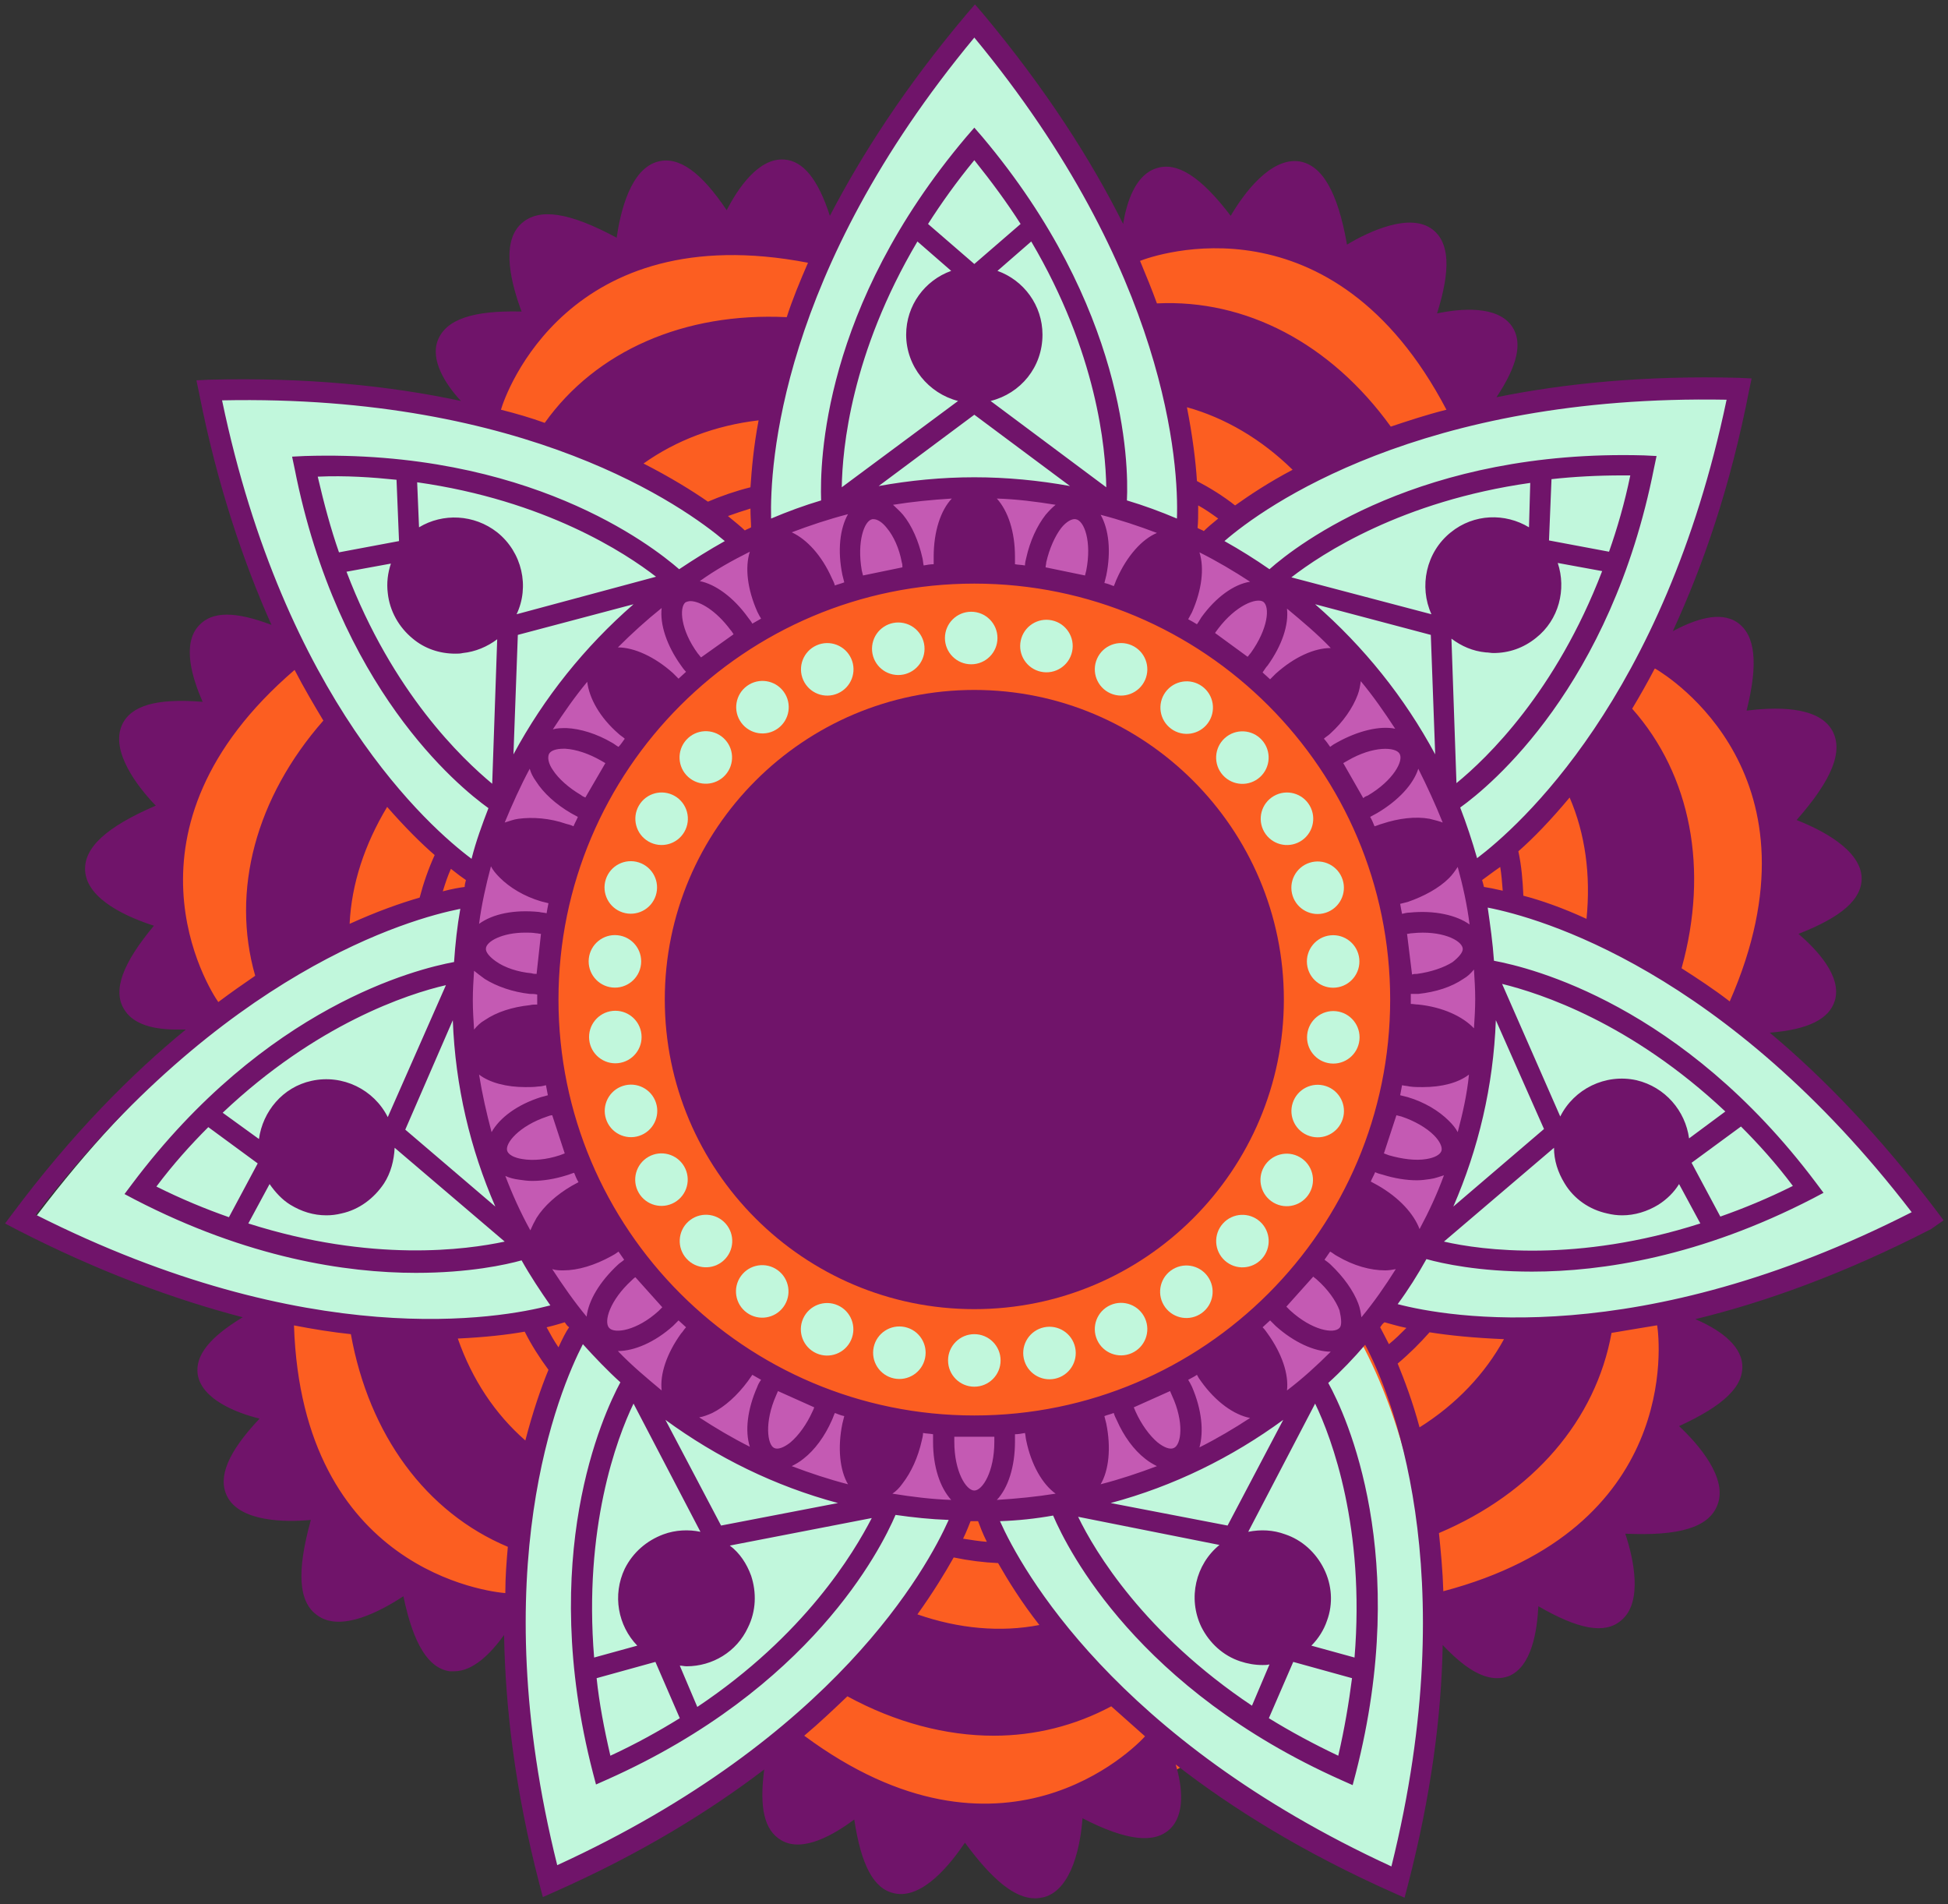 <?xml version="1.0" encoding="UTF-8"?>
<svg width="308px" height="301px" viewBox="0 0 308 301" version="1.1" xmlns="http://www.w3.org/2000/svg" xmlns:xlink="http://www.w3.org/1999/xlink">
    <rect x="0" y="0" width="308" height="301" fill="#333333" stroke="none"/>
    <!-- Generator: Sketch 44.1 (41455) - http://www.bohemiancoding.com/sketch -->
    <title>mandala-logo</title>
    <desc>Created with Sketch.</desc>
    <defs></defs>
    <g id="Page-1" stroke="none" stroke-width="1" fill="none" fill-rule="evenodd">
        <g id="mandala-logo">
            <polygon id="Path" fill="#FC5E21" points="125.681 36.268 98.634 39.877 80.043 54.379 43.256 102.895 31.244 118.384 24.422 136.922 29.126 156.329 42.677 210.202 45.833 231.273 55.815 247.245 71.818 252.549 130.53 280.81 143.244 290.881 160.426 288.038 182.141 281.818 232.434 254.852 253.109 247.956 262.047 233.086 268.346 216.574 265.761 201.995 284.147 135.308 278.64 117.451 265.517 103.837 231.218 60.161 216.381 43.633 200.971 36.361 185.32 37.413 172.262 37.63"></polygon>
            <circle id="svg_39" fill-opacity="0" fill="#FC5E21" fill-rule="nonzero" cx="153.062" cy="156.966" r="122.106"></circle>
            <circle id="svg_47" fill-opacity="0" fill="#FC5E21" fill-rule="nonzero" cx="61.607" cy="138.18" r="38.065"></circle>
            <circle id="svg_54" fill-opacity="0" fill="#FC5E21" fill-rule="nonzero" cx="80.887" cy="215.794" r="38.065"></circle>
            <circle id="svg_53" fill-opacity="0" fill="#FC5E21" fill-rule="nonzero" cx="151.579" cy="250.893" r="38.065"></circle>
            <circle id="svg_52" fill-opacity="0" fill="#FC5E21" fill-rule="nonzero" cx="225.733" cy="217.277" r="38.065"></circle>
            <circle id="svg_51" fill-opacity="0" fill="#FC5E21" fill-rule="nonzero" cx="245.012" cy="136.203" r="38.065"></circle>
            <circle id="svg_50" fill-opacity="0" fill="#FC5E21" fill-rule="nonzero" cx="195.577" cy="74.408" r="38.065"></circle>
            <circle id="svg_49" fill-opacity="0" fill="#FC5E21" fill-rule="nonzero" cx="113.514" cy="73.42" r="38.065"></circle>
            <path d="M99.241,113.424 C141.474,163.928 57.591,166.637 34.054,62.402 C140.891,60.211 158.412,142.288 99.241,113.424 Z" id="svg_40" fill="#C1F7DC" fill-rule="nonzero"></path>
            <path d="M84.594,173.517 C150.375,170.862 101.351,238.982 4.399,194.046 C67.836,108.053 143.56,144.24 84.594,173.517 Z" id="svg_41" fill="#C1F7DC" fill-rule="nonzero"></path>
            <path d="M122.422,223.068 C161.843,170.34 183.797,251.344 87.783,298.253 C61.048,194.792 136.884,158.841 122.422,223.068 L122.422,223.068 Z" id="svg_42" fill="#C1F7DC" fill-rule="nonzero"></path>
            <path d="M184.119,224.619 C166.765,161.112 244.151,193.593 222.126,298.159 C124.088,255.644 142.352,173.729 184.119,224.619 Z" id="svg_43" fill="#C1F7DC" fill-rule="nonzero"></path>
            <path d="M224.497,173.858 C165.171,145.315 240.44,108.191 304.94,193.389 C208.553,239.525 158.687,172.02 224.497,173.858 Z" id="svg_44" fill="#C1F7DC" fill-rule="nonzero"></path>
            <path d="M210.049,113.076 C151.071,142.33 168.049,60.139 274.898,61.625 C252.05,166.013 168.151,163.858 210.049,113.076 Z" id="svg_45" fill="#C1F7DC" fill-rule="nonzero"></path>
            <path d="M152.984,87.224 C138.051,151.41 83.873,86.279 154.115,4.451 C222.095,88.168 166.156,151.795 152.984,87.224 Z" id="svg_46" fill="#C1F7DC" fill-rule="nonzero"></path>
            <circle id="svg_56" fill="#C45AB3" fill-rule="nonzero" cx="153.804" cy="158.202" r="80.333"></circle>
            <circle id="svg_57" fill="#FC5E21" fill-rule="nonzero" cx="153.804" cy="157.707" r="67.974"></circle>
            <circle id="svg_55" fill="#70146A" fill-rule="nonzero" cx="154.051" cy="157.954" r="46.469"></circle>
            <path d="M154.051,109.063 C127.06,109.063 105.11,131.012 105.11,158.004 C105.11,184.996 127.06,206.945 154.051,206.945 C181.043,206.945 202.992,184.996 202.992,158.004 C202.992,131.012 181.043,109.063 154.051,109.063 Z M154.051,203.682 C128.839,203.682 108.373,183.216 108.373,158.004 C108.373,132.792 128.839,112.325 154.051,112.325 C179.263,112.325 199.73,132.792 199.73,158.004 C199.73,183.216 179.263,203.682 154.051,203.682 Z" id="svg_2" fill="#70146A" fill-rule="nonzero"></path>
            <circle id="svg_3" fill="#C1F7DC" fill-rule="nonzero" cx="153.557" cy="100.856" r="4.153"></circle>
            <circle id="svg_4" fill="#C1F7DC" fill-rule="nonzero" transform="translate(142.027, 102.553) rotate(-78.001) translate(-142.027, -102.553) " cx="142.027" cy="102.553" r="4.153"></circle>
            <circle id="svg_5" fill="#C1F7DC" fill-rule="nonzero" transform="translate(130.796, 105.808) rotate(-23.999) translate(-130.796, -105.808) " cx="130.796" cy="105.808" r="4.152"></circle>
            <circle id="svg_6" fill="#C1F7DC" fill-rule="nonzero" transform="translate(120.554, 111.789) rotate(-36.001) translate(-120.554, -111.789) " cx="120.554" cy="111.789" r="4.153"></circle>
            <circle id="svg_7" fill="#C1F7DC" fill-rule="nonzero" transform="translate(111.595, 119.736) rotate(-48) translate(-111.595, -119.736) " cx="111.595" cy="119.736" r="4.152"></circle>
            <circle id="svg_8" fill="#C1F7DC" fill-rule="nonzero" transform="translate(104.608, 129.424) rotate(-59.999) translate(-104.608, -129.424) " cx="104.608" cy="129.424" r="4.152"></circle>
            <circle id="svg_9" fill="#C1F7DC" fill-rule="nonzero" transform="translate(99.734, 140.285) rotate(-72.002) translate(-99.734, -140.285) " cx="99.734" cy="140.285" r="4.153"></circle>
            <circle id="svg_10" fill="#C1F7DC" fill-rule="nonzero" transform="translate(97.225, 151.969) rotate(-84.001) translate(-97.225, -151.969) " cx="97.225" cy="151.969" r="4.152"></circle>
            <circle id="svg_11" fill="#C1F7DC" fill-rule="nonzero" transform="translate(97.29, 163.931) rotate(-5.999) translate(-97.29, -163.931) " cx="97.29" cy="163.931" r="4.152"></circle>
            <circle id="svg_12" fill="#C1F7DC" fill-rule="nonzero" transform="translate(99.768, 175.608) rotate(-17.998) translate(-99.768, -175.608) " cx="99.768" cy="175.608" r="4.153"></circle>
            <circle id="svg_13" fill="#C1F7DC" fill-rule="nonzero" transform="translate(104.585, 186.473) rotate(-30.001) translate(-104.585, -186.473) " cx="104.585" cy="186.473" r="4.152"></circle>
            <circle id="svg_14" fill="#C1F7DC" fill-rule="nonzero" transform="translate(111.623, 196.177) rotate(-41.997) translate(-111.623, -196.177) " cx="111.623" cy="196.177" r="4.153"></circle>
            <circle id="svg_15" fill="#C1F7DC" fill-rule="nonzero" transform="translate(120.518, 204.143) rotate(-53.999) translate(-120.518, -204.143) " cx="120.518" cy="204.143" r="4.153"></circle>
            <circle id="svg_16" fill="#C1F7DC" fill-rule="nonzero" transform="translate(130.774, 210.131) rotate(-66.001) translate(-130.774, -210.131) " cx="130.774" cy="210.131" r="4.152"></circle>
            <circle id="svg_17" fill="#C1F7DC" fill-rule="nonzero" transform="translate(142.2, 213.833) rotate(-78) translate(-142.2, -213.833) " cx="142.2" cy="213.833" r="4.152"></circle>
            <circle id="svg_18" fill="#C1F7DC" fill-rule="nonzero" cx="154.051" cy="215.052" r="4.153"></circle>
            <circle id="svg_19" fill="#C1F7DC" fill-rule="nonzero" transform="translate(165.935, 213.881) rotate(-11.999) translate(-165.935, -213.881) " cx="165.935" cy="213.881" r="4.153"></circle>
            <circle id="svg_20" fill="#C1F7DC" fill-rule="nonzero" transform="translate(177.252, 210.102) rotate(-23.999) translate(-177.252, -210.102) " cx="177.252" cy="210.102" r="4.152"></circle>
            <circle id="svg_21" fill="#C1F7DC" fill-rule="nonzero" transform="translate(187.579, 204.196) rotate(-36.001) translate(-187.579, -204.196) " cx="187.579" cy="204.196" r="4.153"></circle>
            <circle id="svg_22" fill="#C1F7DC" fill-rule="nonzero" transform="translate(196.442, 196.189) rotate(-48) translate(-196.442, -196.189) " cx="196.442" cy="196.189" r="4.152"></circle>
            <circle id="svg_23" fill="#C1F7DC" fill-rule="nonzero" transform="translate(203.445, 186.52) rotate(-59.999) translate(-203.445, -186.52) " cx="203.445" cy="186.52" r="4.152"></circle>
            <circle id="svg_24" fill="#C1F7DC" fill-rule="nonzero" transform="translate(208.341, 175.631) rotate(-72.002) translate(-208.341, -175.631) " cx="208.341" cy="175.631" r="4.153"></circle>
            <circle id="svg_25" fill="#C1F7DC" fill-rule="nonzero" transform="translate(210.81, 163.976) rotate(-84.001) translate(-210.81, -163.976) " cx="210.81" cy="163.976" r="4.152"></circle>
            <circle id="svg_26" fill="#C1F7DC" fill-rule="nonzero" transform="translate(210.785, 151.984) rotate(-5.999) translate(-210.785, -151.984) " cx="210.785" cy="151.984" r="4.152"></circle>
            <circle id="svg_27" fill="#C1F7DC" fill-rule="nonzero" transform="translate(208.332, 140.331) rotate(-17.998) translate(-208.332, -140.331) " cx="208.332" cy="140.331" r="4.153"></circle>
            <circle id="svg_28" fill="#C1F7DC" fill-rule="nonzero" transform="translate(203.484, 129.428) rotate(-30.001) translate(-203.484, -129.428) " cx="203.484" cy="129.428" r="4.152"></circle>
            <circle id="svg_29" fill="#C1F7DC" fill-rule="nonzero" transform="translate(196.435, 119.759) rotate(-42) translate(-196.435, -119.759) " cx="196.435" cy="119.759" r="4.152"></circle>
            <circle id="svg_30" fill="#C1F7DC" fill-rule="nonzero" transform="translate(187.628, 111.855) rotate(-53.999) translate(-187.628, -111.855) " cx="187.628" cy="111.855" r="4.153"></circle>
            <circle id="svg_31" fill="#C1F7DC" fill-rule="nonzero" transform="translate(177.253, 105.805) rotate(-66.001) translate(-177.253, -105.805) " cx="177.253" cy="105.805" r="4.152"></circle>
            <circle id="svg_32" fill="#C1F7DC" fill-rule="nonzero" transform="translate(165.453, 102.124) rotate(-78.001) translate(-165.453, -102.124) " cx="165.453" cy="102.124" r="4.153"></circle>
            <path d="M307.301,192.905 L306.115,191.323 C297.118,179.459 288.219,170.264 279.815,163.244 C285.945,162.75 289.208,161.069 290.098,158.202 C291.284,154.346 287.231,150.094 284.363,147.622 C291.185,144.953 294.349,142.184 294.349,138.823 C294.25,134.275 287.824,131.111 284.067,129.628 C289.702,123.201 291.482,118.752 289.702,115.489 C287.428,111.436 280.31,111.831 276.157,112.325 C278.036,104.811 277.541,100.362 274.674,98.385 C271.906,96.506 267.852,97.989 264.49,99.769 C269.236,89.486 273.586,77.028 276.553,61.703 L276.948,59.825 L274.971,59.726 C260.041,59.331 247.386,60.616 236.609,62.791 C239.97,57.749 240.761,54.09 239.08,51.619 C236.806,48.257 230.973,48.751 227.216,49.542 C229.391,42.621 229.193,38.37 226.524,36.294 C222.964,33.525 216.439,36.59 212.978,38.666 C211.495,30.262 209.024,26.11 205.464,25.517 C200.916,24.825 196.665,30.559 194.588,34.118 C189.843,27.89 186.086,25.517 182.823,26.604 C179.659,27.593 178.176,31.647 177.583,35.404 C172.54,25.319 165.421,14.146 155.436,2.183 L154.15,0.7 L152.865,2.183 C143.176,13.652 136.255,24.429 131.212,34.118 C129.334,28.285 126.961,25.418 123.995,25.22 C119.941,24.923 116.678,29.768 114.898,33.229 C110.845,27.197 107.384,24.726 104.121,25.517 C99.672,26.604 98.09,33.525 97.497,37.579 C89.983,33.525 85.237,32.833 82.469,35.305 C79.008,38.37 80.986,45.291 82.469,49.246 C74.658,49.048 70.505,50.531 69.22,53.794 C68.034,56.859 70.308,60.616 72.878,63.384 C61.805,61.011 48.655,59.627 33.033,60.023 L31.056,60.121 L31.451,62 C34.319,76.633 38.471,88.794 42.92,98.78 C37.186,96.605 33.528,96.605 31.451,98.879 C28.683,101.845 30.463,107.382 32.044,110.941 C24.728,110.348 20.674,111.534 19.29,114.599 C17.412,118.752 21.762,124.388 24.629,127.354 C16.818,130.715 13.259,133.978 13.457,137.636 C13.753,142.283 20.378,145.052 24.333,146.337 C19.389,152.269 17.807,156.521 19.587,159.487 C21.07,162.057 24.53,162.75 27.991,162.75 C28.485,162.75 28.881,162.75 29.375,162.75 C20.674,169.868 11.282,179.36 1.988,191.818 L0.801,193.4 L2.482,194.289 C15.731,201.112 27.793,205.462 38.372,208.23 C33.132,211.394 30.858,214.261 31.254,217.228 C31.847,221.182 37.384,223.358 41.042,224.247 C35.999,229.586 34.417,233.541 35.9,236.507 C37.878,240.561 45.095,240.66 49.149,240.264 C46.875,248.471 47.172,253.315 50.237,255.392 C53.994,258.061 60.322,254.601 63.782,252.327 C65.364,259.94 67.737,263.697 71.099,264.191 C71.296,264.191 71.593,264.191 71.791,264.191 C74.856,264.191 77.624,261.324 79.7,258.457 C79.898,269.728 81.381,282.878 85.336,298.005 L85.83,299.884 L87.61,299.093 C101.254,293.062 112.13,286.338 120.831,279.714 C120.04,285.745 120.831,289.304 123.5,290.886 C126.961,292.963 132.003,289.898 135.068,287.624 C136.156,294.841 138.133,298.598 141.396,299.29 C145.845,300.279 150.294,294.644 152.568,291.282 C156.919,297.214 160.478,300.081 163.642,300.081 C164.136,300.081 164.631,299.983 165.125,299.884 C169.574,298.598 170.859,291.48 171.156,287.426 C178.077,290.985 182.526,291.48 184.998,289.107 C187.371,286.833 186.975,282.482 185.888,278.923 C194.786,285.844 206.057,292.864 220.295,299.192 L222.075,299.983 L222.569,298.104 C226.326,283.669 227.908,271.013 228.106,260.039 C231.467,263.598 234.236,265.279 236.707,265.279 C237.301,265.279 237.894,265.18 238.487,264.982 C242.244,263.499 243.035,257.666 243.233,253.909 C249.561,257.567 253.713,258.358 256.284,256.183 C259.843,253.315 258.261,246.296 256.976,242.44 C265.479,242.835 270.126,241.451 271.51,237.99 C273.29,233.739 268.544,228.301 265.479,225.434 C272.598,222.171 275.762,219.106 275.465,215.646 C275.168,212.383 271.51,210.01 268.05,208.527 C279.024,205.857 291.482,201.408 305.324,194.289 L307.301,192.905 L307.301,192.905 Z M261.92,209.516 C261.92,209.516 262.018,209.516 262.018,209.516 C262.414,211.987 265.677,241.649 228.205,251.536 C228.106,248.273 227.809,245.208 227.512,242.341 C242.442,236.013 252.329,224.445 254.801,210.702 C257.174,210.307 259.448,209.911 261.92,209.516 Z M224.447,225.632 C223.36,221.578 222.075,218.216 220.987,215.547 C222.866,213.965 224.546,212.284 226.029,210.603 C229.094,211.098 233.049,211.493 237.795,211.691 C234.829,217.129 230.281,221.973 224.447,225.632 L224.447,225.632 Z M181.043,274.474 C181.043,274.474 181.043,274.474 181.043,274.474 C179.362,276.352 158.402,297.511 127.158,274.375 C129.63,272.299 131.904,270.123 133.981,268.146 C141.594,272.299 149.602,274.375 157.116,274.375 C163.642,274.375 169.97,272.793 175.704,269.728 C177.385,271.211 179.165,272.793 181.043,274.474 L181.043,274.474 Z M145.054,255.194 C147.526,251.733 149.404,248.668 150.789,246.197 C153.161,246.691 155.534,246.988 157.808,247.087 C159.39,249.855 161.467,253.217 164.334,256.875 C158.204,258.061 151.58,257.468 145.054,255.194 L145.054,255.194 Z M100.167,221.874 L110.746,242.143 C108.867,241.748 106.791,241.846 104.912,242.538 C102.243,243.527 100.068,245.406 98.782,247.976 C96.805,252.129 97.695,256.974 100.76,260.138 L93.938,262.016 C92.257,241.55 97.497,227.411 100.167,221.874 L100.167,221.874 Z M55.477,210.9 C58.344,226.818 67.341,239.078 80.294,244.516 C80.096,246.79 79.898,249.163 79.898,251.733 C79.898,251.733 79.898,251.832 79.898,251.832 C77.426,251.635 47.765,248.273 46.48,209.516 C49.545,210.109 52.61,210.603 55.477,210.9 L55.477,210.9 Z M83.062,227.708 C78.316,223.555 74.658,218.117 72.384,211.592 C76.635,211.394 80.195,210.999 82.963,210.504 C84.051,212.679 85.336,214.657 86.72,216.535 C85.534,219.403 84.248,223.16 83.062,227.708 L83.062,227.708 Z M88.302,212.976 C87.61,211.987 87.017,210.9 86.424,209.812 C87.709,209.516 88.599,209.219 89.291,209.021 C89.489,209.318 89.686,209.614 89.983,209.812 C89.489,210.504 88.994,211.493 88.302,212.976 Z M34.516,158.399 C34.417,158.399 34.417,158.399 34.516,158.399 C33.033,156.323 17.214,131.111 46.579,105.899 C48.062,108.766 49.644,111.436 51.127,113.907 C40.449,126.068 36.494,140.8 40.35,154.247 C38.471,155.532 36.494,156.916 34.516,158.399 L34.516,158.399 Z M61.211,127.552 C63.98,130.715 66.55,133.286 68.726,135.165 C67.737,137.34 66.946,139.614 66.353,141.888 C63.288,142.778 59.63,144.063 55.279,146.04 C55.576,139.713 57.652,133.484 61.211,127.552 L61.211,127.552 Z M71.296,137.34 C72.285,138.131 73.076,138.724 73.669,139.119 C73.57,139.515 73.471,139.812 73.471,140.207 C72.68,140.306 71.494,140.504 70.011,140.899 C70.406,139.614 70.802,138.427 71.296,137.34 L71.296,137.34 Z M79.206,64.768 C79.206,64.768 79.107,64.67 79.206,64.768 C79.898,62.297 89.785,34.217 127.752,41.534 C126.466,44.5 125.28,47.367 124.39,50.136 C108.175,49.345 94.234,55.475 86.127,66.845 C83.952,66.054 81.579,65.362 79.206,64.768 Z M180.252,41.237 C182.526,40.347 210.704,30.46 228.699,64.768 C225.535,65.559 222.569,66.548 219.899,67.438 C210.408,54.288 196.961,47.268 182.922,47.96 C182.131,45.785 181.241,43.61 180.252,41.237 C180.252,41.237 180.252,41.237 180.252,41.237 L180.252,41.237 Z M204.377,74.26 C200.62,76.237 197.653,78.215 195.281,79.896 C193.402,78.413 191.326,77.127 189.249,76.04 C189.052,72.876 188.557,68.921 187.667,64.373 C193.699,66.054 199.433,69.415 204.377,74.26 Z M189.447,79.896 C190.535,80.489 191.523,81.181 192.611,81.972 C191.622,82.763 190.831,83.455 190.337,83.949 C190.04,83.752 189.645,83.653 189.348,83.455 C189.447,82.565 189.447,81.379 189.447,79.896 Z M211.792,209.911 C210.902,210.9 207.442,210.307 203.981,207.143 C203.783,206.945 203.586,206.747 203.388,206.549 L207.639,201.804 C207.837,202.001 208.035,202.1 208.233,202.298 C209.913,203.781 211.199,205.561 211.792,207.143 C212.089,208.428 212.187,209.516 211.792,209.911 L211.792,209.911 Z M194.094,241.154 L175.605,237.595 C185.591,234.925 194.786,230.377 202.894,224.445 L194.094,241.154 Z M154.051,235.618 C152.766,235.618 150.887,232.651 150.887,227.906 C150.887,227.609 150.887,227.411 150.887,227.115 L157.215,227.115 C157.215,227.411 157.215,227.609 157.215,227.906 C157.215,232.651 155.337,235.618 154.051,235.618 Z M154.051,223.753 C117.766,223.753 88.302,194.289 88.302,158.004 C88.302,121.718 117.766,92.255 154.051,92.255 C190.337,92.255 219.801,121.718 219.801,158.004 C219.801,194.289 190.337,223.753 154.051,223.753 L154.051,223.753 Z M105.209,224.445 C113.316,230.377 122.511,234.925 132.497,237.595 L114.009,241.154 L105.209,224.445 Z M96.311,209.911 C95.421,208.922 96.41,205.561 99.87,202.397 C100.068,202.199 100.265,202.001 100.463,201.902 L104.715,206.648 C104.517,206.846 104.319,207.044 104.121,207.242 C100.76,210.307 97.2,210.9 96.311,209.911 L96.311,209.911 Z M76.635,154.741 C78.514,155.927 81.085,156.817 83.754,157.114 C84.15,157.114 84.545,157.114 84.94,157.213 C84.94,157.509 84.94,157.707 84.94,158.004 C84.94,158.3 84.94,158.498 84.94,158.795 C84.545,158.795 84.15,158.795 83.754,158.894 C80.986,159.19 78.514,159.981 76.635,161.267 C75.943,161.662 75.449,162.156 74.955,162.75 C74.856,161.168 74.757,159.685 74.757,158.103 C74.757,156.521 74.856,154.939 74.955,153.456 C75.449,153.851 75.943,154.247 76.635,154.741 Z M89.291,182.326 C88.994,182.425 88.796,182.524 88.5,182.623 C86.424,183.315 84.248,183.512 82.568,183.216 C81.282,183.018 80.392,182.524 80.195,181.931 C79.799,180.744 82.073,177.976 86.522,176.493 C86.819,176.394 87.017,176.295 87.313,176.295 L89.291,182.326 L89.291,182.326 Z M85.534,173.428 C81.777,174.614 79.008,176.69 77.723,178.964 C76.932,175.998 76.24,172.933 75.745,169.868 C77.426,171.154 80.096,171.846 83.062,171.846 C83.754,171.846 84.446,171.846 85.138,171.747 C85.534,171.747 85.929,171.648 86.325,171.549 C86.424,172.043 86.522,172.538 86.621,173.131 C86.325,173.23 85.929,173.329 85.534,173.428 L85.534,173.428 Z M86.819,119.147 C87.116,118.653 87.907,118.356 89.093,118.356 C89.192,118.356 89.291,118.356 89.39,118.356 C91.07,118.455 93.147,119.147 95.025,120.235 C95.223,120.334 95.52,120.532 95.717,120.631 L92.554,126.068 C92.356,125.97 92.059,125.871 91.861,125.673 C89.983,124.585 88.302,123.102 87.412,121.718 C86.72,120.729 86.522,119.741 86.819,119.147 L86.819,119.147 Z M96.706,117.368 C94.333,115.984 91.763,115.193 89.587,115.094 C88.796,115.094 88.104,115.094 87.412,115.291 C89.093,112.721 90.873,110.15 92.85,107.777 C93.147,110.348 94.828,113.413 97.794,115.984 C98.09,116.28 98.486,116.478 98.782,116.775 C98.486,117.17 98.189,117.664 97.794,118.06 C97.398,117.862 97.102,117.566 96.706,117.368 L96.706,117.368 Z M110.845,103.921 C110.647,103.724 110.548,103.526 110.35,103.328 C107.582,99.571 107.384,96.012 108.373,95.221 C108.571,95.122 108.867,95.023 109.164,95.023 C110.647,95.023 113.218,96.506 115.492,99.571 C115.689,99.769 115.788,99.966 115.986,100.263 L110.845,103.921 L110.845,103.921 Z M107.681,105.207 C107.879,105.503 108.175,105.899 108.472,106.195 C108.076,106.591 107.681,106.887 107.285,107.283 C106.989,106.986 106.692,106.69 106.396,106.393 C103.528,103.822 100.265,102.339 97.695,102.339 C99.87,100.164 102.144,98.088 104.616,96.111 C104.319,98.681 105.407,102.043 107.681,105.207 L107.681,105.207 Z M81.183,119.246 L81.875,100.362 L100.167,95.517 C92.455,102.241 86.028,110.249 81.183,119.246 L81.183,119.246 Z M83.754,121.52 C83.952,122.212 84.248,122.806 84.743,123.498 C85.929,125.376 87.907,127.156 90.28,128.54 C90.675,128.738 90.972,128.936 91.367,129.133 C91.169,129.628 90.873,130.122 90.675,130.617 C90.28,130.419 89.884,130.32 89.489,130.221 C86.918,129.331 84.248,129.133 81.974,129.43 C81.183,129.529 80.491,129.826 79.799,130.023 C80.986,127.156 82.271,124.289 83.754,121.52 L83.754,121.52 Z M76.833,149.896 C76.932,148.809 79.404,147.425 83.062,147.425 C83.655,147.425 84.15,147.425 84.743,147.523 C85.039,147.523 85.237,147.622 85.534,147.622 L84.842,153.95 C84.545,153.95 84.347,153.95 84.051,153.851 C81.875,153.653 79.799,152.961 78.415,151.973 C77.426,151.281 76.734,150.49 76.833,149.896 L76.833,149.896 Z M71.593,161.267 C71.988,171.747 74.361,181.634 78.316,190.73 L64.079,178.569 L71.593,161.267 Z M79.898,185.885 C80.491,186.182 81.282,186.38 82.073,186.479 C82.765,186.577 83.359,186.676 84.15,186.676 C85.83,186.676 87.709,186.38 89.587,185.787 C89.983,185.688 90.378,185.49 90.774,185.391 C90.972,185.885 91.169,186.38 91.466,186.874 C91.07,187.072 90.774,187.27 90.378,187.467 C88.005,188.852 86.028,190.631 84.842,192.51 C84.446,193.202 84.15,193.795 83.853,194.487 C82.271,191.62 80.986,188.753 79.898,185.885 L79.898,185.885 Z M134.079,234.629 C131.014,233.838 128.048,232.849 125.181,231.762 C125.774,231.465 126.466,231.069 127.06,230.575 C128.839,229.191 130.421,227.016 131.509,224.544 C131.706,224.148 131.805,223.753 132.003,223.358 C132.497,223.555 132.992,223.753 133.486,223.852 C133.387,224.247 133.288,224.643 133.19,225.038 C132.399,228.894 132.794,232.454 134.079,234.629 L134.079,234.629 Z M122.709,220.589 C122.808,220.391 122.907,220.095 123.006,219.897 L128.74,222.468 C128.641,222.764 128.543,222.962 128.444,223.16 C127.554,225.137 126.269,226.917 124.983,228.004 C123.995,228.795 123.006,229.191 122.413,228.894 C121.325,228.4 120.831,224.841 122.709,220.589 L122.709,220.589 Z M119.743,219.205 C118.161,222.764 117.766,226.225 118.557,228.697 C115.788,227.312 113.119,225.73 110.548,224.05 C111.24,223.951 111.932,223.654 112.624,223.358 C114.602,222.369 116.579,220.589 118.26,218.315 C118.458,218.018 118.754,217.623 118.952,217.326 C119.446,217.623 119.842,217.821 120.336,218.117 C120.04,218.513 119.842,218.908 119.743,219.205 L119.743,219.205 Z M169.179,76.831 C164.235,75.941 159.193,75.446 154.051,75.446 C148.91,75.446 143.868,75.941 138.924,76.831 L154.051,65.559 L169.179,76.831 Z M171.749,90.178 C171.65,90.475 171.65,90.673 171.551,90.969 L165.323,89.684 C165.323,89.387 165.421,89.19 165.421,88.893 C165.916,86.718 166.806,84.74 167.794,83.455 C168.585,82.466 169.475,81.972 170.068,82.071 C171.453,82.269 172.639,85.63 171.749,90.178 L171.749,90.178 Z M165.323,81.379 C163.938,83.158 162.851,85.531 162.258,88.201 C162.159,88.596 162.06,88.992 162.06,89.387 C161.566,89.288 160.972,89.288 160.478,89.19 C160.478,88.794 160.478,88.399 160.478,88.003 C160.478,84.048 159.39,80.786 157.611,78.808 C160.775,78.907 163.84,79.302 166.905,79.797 C166.41,80.192 165.916,80.687 165.323,81.379 L165.323,81.379 Z M137.935,82.071 C138.034,82.071 138.034,82.071 138.133,82.071 C138.726,82.071 139.517,82.565 140.209,83.455 C141.297,84.74 142.187,86.718 142.582,88.893 C142.681,89.19 142.681,89.387 142.681,89.684 L136.452,90.969 C136.353,90.673 136.353,90.475 136.255,90.178 C135.464,85.63 136.65,82.269 137.935,82.071 L137.935,82.071 Z M145.845,88.201 C145.252,85.531 144.164,83.06 142.78,81.379 C142.286,80.786 141.692,80.291 141.198,79.797 C144.263,79.302 147.328,79.006 150.492,78.808 C148.712,80.687 147.625,84.048 147.625,88.003 C147.625,88.399 147.625,88.794 147.625,89.19 C147.13,89.19 146.537,89.288 146.043,89.387 C145.944,88.992 145.944,88.596 145.845,88.201 L145.845,88.201 Z M224.25,157.114 C227.018,156.817 229.49,156.026 231.368,154.741 C232.061,154.346 232.555,153.851 233.049,153.258 C233.148,154.84 233.247,156.323 233.247,157.905 C233.247,159.487 233.148,161.069 233.049,162.552 C231.27,160.673 228.106,159.19 224.25,158.795 C223.854,158.795 223.459,158.696 223.063,158.696 C223.063,158.399 223.063,158.202 223.063,157.905 C223.063,157.608 223.063,157.312 223.063,157.114 C223.459,157.114 223.854,157.114 224.25,157.114 L224.25,157.114 Z M222.47,147.622 C222.767,147.622 222.964,147.523 223.261,147.523 C227.908,147.029 231.072,148.611 231.27,149.896 C231.368,150.49 230.676,151.281 229.688,152.072 C228.303,152.961 226.227,153.653 224.052,153.95 C223.755,153.95 223.558,153.95 223.261,154.049 L222.47,147.622 L222.47,147.622 Z M230.479,178.964 C230.182,178.371 229.688,177.778 229.094,177.185 C227.512,175.603 225.238,174.219 222.569,173.428 C222.173,173.329 221.778,173.23 221.382,173.131 C221.481,172.637 221.58,172.142 221.679,171.549 C222.075,171.648 222.47,171.648 222.866,171.747 C223.558,171.846 224.25,171.846 224.942,171.846 C228.007,171.846 230.577,171.154 232.258,169.868 C231.962,172.933 231.27,175.998 230.479,178.964 L230.479,178.964 Z M215.549,126.167 L212.385,120.631 C212.583,120.532 212.88,120.334 213.077,120.235 C217.131,117.862 220.69,118.06 221.284,119.147 C221.976,120.235 220.295,123.399 216.241,125.772 C215.945,125.871 215.747,125.97 215.549,126.167 L215.549,126.167 Z M211.397,117.368 C211.001,117.566 210.704,117.763 210.309,118.06 C210.012,117.664 209.716,117.17 209.32,116.775 C209.617,116.478 210.012,116.28 210.309,115.984 C212.385,114.105 213.868,111.93 214.659,109.854 C214.956,109.063 215.055,108.371 215.154,107.678 C217.131,110.051 218.911,112.622 220.592,115.193 C218.219,114.698 214.758,115.489 211.397,117.368 L211.397,117.368 Z M220.789,176.295 C221.086,176.394 221.284,176.394 221.58,176.493 C223.657,177.185 225.535,178.272 226.722,179.459 C227.611,180.349 228.106,181.337 227.908,181.931 C227.71,182.524 226.82,183.018 225.535,183.216 C223.854,183.512 221.679,183.216 219.603,182.623 C219.306,182.524 219.108,182.425 218.812,182.326 L220.789,176.295 L220.789,176.295 Z M226.029,129.43 C223.854,129.035 221.185,129.331 218.515,130.221 C218.12,130.32 217.724,130.518 217.329,130.616 C217.131,130.122 216.933,129.628 216.637,129.133 C217.032,128.936 217.329,128.738 217.724,128.54 C221.086,126.563 223.459,123.992 224.25,121.52 C225.634,124.289 226.919,127.057 228.106,130.023 C227.611,129.826 226.82,129.628 226.029,129.43 L226.029,129.43 Z M207.936,95.517 L226.227,100.362 L226.919,119.246 C222.075,110.249 215.648,102.241 207.936,95.517 L207.936,95.517 Z M199.73,95.122 C200.817,95.913 200.521,99.373 197.752,103.229 C197.555,103.427 197.456,103.625 197.258,103.822 L192.117,100.065 C192.216,99.868 192.413,99.67 192.611,99.373 C195.379,95.715 198.642,94.43 199.73,95.122 L199.73,95.122 Z M200.422,105.207 C202.696,102.043 203.783,98.78 203.487,96.209 C205.86,98.187 208.233,100.164 210.408,102.438 C207.837,102.438 204.673,103.822 201.707,106.492 C201.411,106.789 201.114,107.085 200.817,107.382 C200.422,106.986 200.026,106.69 199.631,106.294 C199.927,105.899 200.125,105.503 200.422,105.207 L200.422,105.207 Z M174.913,225.038 C174.814,224.643 174.715,224.247 174.616,223.852 C175.111,223.654 175.605,223.555 176.1,223.358 C176.198,223.753 176.396,224.148 176.594,224.544 C177.681,227.016 179.263,229.191 181.043,230.575 C181.636,231.069 182.328,231.465 182.922,231.762 C180.054,232.849 177.088,233.838 174.023,234.629 C175.309,232.454 175.704,228.894 174.913,225.038 L174.913,225.038 Z M185.591,228.894 C184.998,229.191 184.009,228.795 183.021,228.004 C181.735,226.917 180.45,225.137 179.56,223.16 C179.461,222.962 179.362,222.665 179.263,222.468 L184.998,219.897 C185.097,220.095 185.196,220.391 185.295,220.589 C187.272,224.841 186.778,228.4 185.591,228.894 L185.591,228.894 Z M188.458,219.205 C188.261,218.809 188.063,218.414 187.865,218.117 C188.36,217.821 188.854,217.623 189.249,217.326 C189.447,217.722 189.645,218.018 189.942,218.414 C192.216,221.578 195.083,223.654 197.653,224.148 C195.083,225.829 192.413,227.411 189.645,228.795 C190.337,226.324 190.04,222.863 188.458,219.205 L188.458,219.205 Z M217.823,187.368 C217.428,187.171 217.131,186.973 216.736,186.775 C216.933,186.281 217.23,185.787 217.428,185.292 C217.823,185.49 218.219,185.589 218.614,185.688 C220.493,186.281 222.371,186.577 224.052,186.577 C224.744,186.577 225.436,186.479 226.128,186.38 C226.919,186.281 227.611,185.984 228.303,185.787 C227.216,188.753 225.931,191.521 224.447,194.289 C223.558,191.917 221.284,189.346 217.823,187.368 L217.823,187.368 Z M236.51,161.267 L244.123,178.47 L229.787,190.73 C233.741,181.634 236.114,171.747 236.51,161.267 Z M232.357,146.139 C230.281,144.656 226.82,143.865 222.866,144.261 C222.47,144.261 222.075,144.36 221.679,144.458 C221.58,143.964 221.481,143.47 221.382,142.877 C221.778,142.778 222.173,142.679 222.569,142.58 C225.14,141.69 227.512,140.405 229.094,138.823 C229.688,138.23 230.083,137.636 230.479,137.043 C231.27,139.91 231.962,142.975 232.357,146.139 L232.357,146.139 Z M229.49,100.955 C231.072,102.142 232.852,102.933 234.928,103.13 C235.323,103.13 235.719,103.229 236.114,103.229 C238.586,103.229 240.86,102.438 242.837,100.856 C246.496,97.989 247.682,93.144 246.298,88.992 L253.318,90.277 C246.001,109.359 235.126,119.84 230.281,123.794 L229.49,100.955 L229.49,100.955 Z M254.405,87.212 L244.914,85.432 L245.309,75.743 C248.869,75.348 252.626,75.15 256.581,75.15 C256.976,75.15 257.372,75.15 257.767,75.15 C256.877,79.5 255.691,83.554 254.405,87.212 L254.405,87.212 Z M241.75,83.356 C237.993,81.082 233.049,81.181 229.391,84.147 C225.436,87.311 224.349,92.749 226.326,97.099 L204.179,91.266 C209.024,87.509 221.679,79.204 241.948,76.336 L241.75,83.356 Z M189.942,97.594 C189.744,97.89 189.546,98.286 189.249,98.681 C188.755,98.385 188.261,98.088 187.865,97.89 C188.063,97.495 188.261,97.198 188.458,96.803 C190.04,93.243 190.436,89.783 189.645,87.311 C192.413,88.695 195.083,90.277 197.653,91.958 C195.083,92.353 192.216,94.43 189.942,97.594 L189.942,97.594 Z M176.594,91.464 C176.396,91.859 176.297,92.255 176.1,92.65 C175.605,92.452 175.111,92.255 174.616,92.156 C174.715,91.76 174.814,91.365 174.913,90.969 C175.704,87.113 175.309,83.653 174.023,81.379 C177.088,82.17 180.054,83.158 182.922,84.246 C180.549,85.235 178.176,87.904 176.594,91.464 L176.594,91.464 Z M156.622,63.384 C161.368,62.198 164.828,58.045 164.828,52.904 C164.828,48.257 161.862,44.302 157.71,42.819 L163.049,38.172 C173.43,55.771 174.814,70.8 174.913,77.028 L156.622,63.384 L156.622,63.384 Z M154.051,41.731 L146.735,35.404 C148.811,32.141 151.283,28.68 154.051,25.319 C156.82,28.779 159.291,32.141 161.368,35.404 L154.051,41.731 Z M145.054,38.172 L150.393,42.819 C146.241,44.302 143.274,48.257 143.274,52.904 C143.274,57.946 146.834,62.198 151.481,63.384 L133.091,77.028 C133.19,70.898 134.574,55.87 145.054,38.172 L145.054,38.172 Z M134.079,81.28 C132.794,83.554 132.399,87.014 133.19,90.87 C133.288,91.266 133.387,91.661 133.486,92.057 C132.992,92.255 132.497,92.353 132.003,92.551 C131.904,92.156 131.706,91.76 131.509,91.365 C129.927,87.805 127.554,85.235 125.181,84.147 C128.048,83.06 131.014,82.071 134.079,81.28 L134.079,81.28 Z M119.941,66.449 C119.15,70.602 118.853,74.161 118.656,77.028 C116.283,77.622 114.009,78.413 111.932,79.302 L111.932,79.302 C109.362,77.523 106,75.446 101.749,73.271 C106.89,69.613 113.119,67.24 119.941,66.449 L119.941,66.449 Z M118.656,80.39 C118.656,81.675 118.754,82.664 118.754,83.356 C118.458,83.554 118.062,83.653 117.766,83.851 C117.172,83.257 116.283,82.565 115.096,81.576 C116.184,81.181 117.37,80.786 118.656,80.39 Z M118.557,87.212 C117.766,89.684 118.161,93.144 119.743,96.704 C119.941,97.099 120.139,97.495 120.336,97.791 C119.842,98.088 119.446,98.286 118.952,98.582 C118.754,98.187 118.458,97.89 118.26,97.594 C115.986,94.43 113.119,92.353 110.647,91.859 C113.119,90.079 115.788,88.596 118.557,87.212 L118.557,87.212 Z M81.678,97.099 C83.754,92.749 82.568,87.311 78.613,84.147 L78.613,84.147 C74.955,81.28 70.011,81.082 66.254,83.356 L65.957,76.237 C86.226,79.105 98.881,87.41 103.726,91.167 L81.678,97.099 L81.678,97.099 Z M62.695,75.842 L63.09,85.531 L53.598,87.311 C52.313,83.653 51.225,79.599 50.237,75.348 C54.686,75.15 58.839,75.446 62.695,75.842 L62.695,75.842 Z M61.805,89.091 C61.31,90.574 61.113,92.156 61.31,93.738 C61.607,96.605 63.09,99.176 65.265,100.955 C67.144,102.537 69.517,103.328 71.988,103.328 C72.384,103.328 72.779,103.328 73.175,103.229 C75.152,103.031 77.031,102.241 78.613,101.054 L77.822,123.893 C73.076,119.938 62.101,109.557 54.785,90.376 L61.805,89.091 L61.805,89.091 Z M77.624,136.944 C77.921,137.537 78.415,138.131 79.008,138.724 C80.59,140.306 82.864,141.69 85.534,142.481 C85.929,142.58 86.325,142.679 86.72,142.778 C86.621,143.272 86.522,143.766 86.424,144.36 C86.028,144.261 85.633,144.261 85.237,144.162 C81.282,143.766 77.921,144.458 75.745,146.04 C76.141,142.975 76.833,139.91 77.624,136.944 L77.624,136.944 Z M61.31,176.592 C59.135,172.241 54.192,169.769 49.248,170.857 L49.248,170.857 C44.7,171.846 41.536,175.702 40.943,180.052 L35.208,175.899 C50.039,161.86 64.474,157.114 70.505,155.73 L61.31,176.592 L61.31,176.592 Z M32.934,178.173 L40.745,183.908 L36.197,192.411 C32.539,191.126 28.683,189.544 24.728,187.566 C27.398,184.007 30.166,180.942 32.934,178.173 L32.934,178.173 Z M42.624,187.171 C43.514,188.456 44.601,189.642 45.886,190.433 C47.666,191.521 49.545,192.114 51.621,192.114 C52.412,192.114 53.203,192.015 53.994,191.818 C56.762,191.224 59.135,189.445 60.717,187.072 C61.805,185.391 62.299,183.414 62.398,181.436 L79.799,196.267 C73.768,197.552 58.839,199.628 39.262,193.4 L42.624,187.171 L42.624,187.171 Z M89.093,200.815 C91.367,200.815 94.037,200.024 96.706,198.541 C97.102,198.343 97.398,198.145 97.794,197.849 C98.09,198.244 98.387,198.739 98.684,199.134 C98.387,199.431 97.991,199.628 97.695,199.925 C94.828,202.595 93.048,205.561 92.751,208.131 C90.774,205.758 88.994,203.188 87.313,200.617 C87.907,200.815 88.5,200.815 89.093,200.815 L89.093,200.815 Z M106.396,209.614 C106.692,209.318 106.989,209.021 107.285,208.725 C107.681,209.12 108.076,209.417 108.472,209.812 C108.175,210.109 107.977,210.504 107.681,210.801 C105.407,213.965 104.319,217.228 104.616,219.798 C102.243,217.821 99.87,215.843 97.695,213.569 C100.266,213.569 103.528,212.185 106.396,209.614 L106.396,209.614 Z M103.627,262.708 L107.483,271.607 C104.121,273.683 100.562,275.66 96.508,277.539 C95.52,273.287 94.729,269.135 94.333,265.279 L103.627,262.708 Z M110.251,269.827 L107.483,263.301 C107.879,263.301 108.175,263.4 108.571,263.4 C112.624,263.4 116.48,261.126 118.26,257.27 C119.545,254.7 119.644,251.733 118.754,249.064 C118.062,247.185 116.975,245.505 115.393,244.318 L137.836,239.968 C134.969,245.505 127.257,258.457 110.251,269.827 L110.251,269.827 Z M141.099,236.112 C141.692,235.716 142.187,235.222 142.681,234.53 C144.065,232.75 145.153,230.377 145.746,227.708 C145.845,227.312 145.944,226.917 145.944,226.521 C146.438,226.62 147.031,226.62 147.526,226.719 C147.526,227.115 147.526,227.51 147.526,227.906 C147.526,231.86 148.613,235.123 150.393,237.101 C147.328,237.002 144.164,236.606 141.099,236.112 L141.099,236.112 Z M156.029,243.725 C154.743,243.626 153.557,243.428 152.272,243.231 C152.865,242.044 153.161,241.154 153.458,240.462 C153.656,240.462 153.854,240.462 154.051,240.462 C154.249,240.462 154.447,240.462 154.645,240.462 C154.941,241.253 155.337,242.341 156.029,243.725 L156.029,243.725 Z M160.478,226.719 C160.972,226.719 161.566,226.62 162.06,226.521 C162.159,226.917 162.159,227.312 162.258,227.708 C163.049,231.564 164.828,234.629 166.905,236.112 C163.84,236.606 160.775,236.903 157.611,237.101 C159.39,235.222 160.478,231.86 160.478,227.906 C160.478,227.51 160.478,227.115 160.478,226.719 L160.478,226.719 Z M192.809,244.219 C189.052,247.284 187.766,252.623 189.942,257.171 C191.227,259.742 193.402,261.719 196.072,262.609 C197.258,263.005 198.444,263.203 199.631,263.203 C200.026,263.203 200.323,263.203 200.718,263.104 L197.95,269.629 C180.944,258.259 173.133,245.307 170.464,239.77 L192.809,244.219 L192.809,244.219 Z M204.476,262.708 L213.769,265.279 C213.275,269.135 212.583,273.287 211.594,277.539 C207.639,275.66 203.981,273.683 200.62,271.607 L204.476,262.708 L204.476,262.708 Z M214.165,262.016 L207.343,260.138 C208.43,259.05 209.32,257.666 209.815,256.183 C210.803,253.513 210.606,250.547 209.32,247.976 C208.035,245.406 205.86,243.428 203.19,242.538 C201.312,241.846 199.334,241.748 197.357,242.143 L207.936,221.874 C210.606,227.411 215.846,241.55 214.165,262.016 L214.165,262.016 Z M203.487,219.798 C203.783,217.228 202.696,213.965 200.422,210.801 C200.224,210.504 199.927,210.109 199.631,209.812 C200.026,209.417 200.422,209.12 200.817,208.725 C201.114,209.021 201.411,209.318 201.707,209.614 C204.574,212.185 207.837,213.668 210.408,213.668 C208.233,215.843 205.959,217.92 203.487,219.798 L203.487,219.798 Z M219.603,212.482 C219.01,211.295 218.515,210.405 218.219,209.812 C218.416,209.516 218.614,209.219 218.911,209.021 C219.702,209.219 220.888,209.614 222.371,209.911 C221.481,210.801 220.592,211.691 219.603,212.482 Z M215.252,208.23 C215.154,207.538 215.055,206.846 214.758,206.055 C213.967,203.979 212.385,201.804 210.408,199.925 C210.111,199.628 209.815,199.431 209.419,199.134 C209.716,198.739 210.012,198.244 210.309,197.849 C210.704,198.047 211.001,198.343 211.397,198.541 C214.066,200.123 216.736,200.815 219.01,200.815 C219.603,200.815 220.196,200.716 220.69,200.617 C219.01,203.287 217.23,205.857 215.252,208.23 L215.252,208.23 Z M245.705,181.436 C245.705,183.414 246.298,185.292 247.386,187.072 C248.869,189.544 251.34,191.224 254.109,191.818 C254.9,192.015 255.691,192.114 256.482,192.114 C258.459,192.114 260.437,191.521 262.216,190.433 C263.6,189.544 264.688,188.456 265.479,187.171 L268.841,193.4 C249.363,199.628 234.335,197.651 228.303,196.267 L245.705,181.436 L245.705,181.436 Z M272.004,192.312 L267.456,183.809 L275.267,178.075 C278.036,180.843 280.804,183.908 283.473,187.467 C279.519,189.445 275.663,191.027 272.004,192.312 L272.004,192.312 Z M267.061,179.953 C266.468,175.603 263.304,171.846 258.756,170.758 C253.812,169.671 248.869,172.142 246.693,176.493 L237.498,155.532 C243.53,157.015 257.866,161.662 272.795,175.702 L267.061,179.953 L267.061,179.953 Z M234.335,139.119 C235.027,138.625 235.917,137.933 237.202,137.043 C237.4,138.23 237.498,139.515 237.597,140.8 C236.312,140.504 235.323,140.306 234.631,140.207 C234.532,139.812 234.433,139.416 234.335,139.119 L234.335,139.119 Z M240.86,141.591 C240.761,139.218 240.563,136.845 240.069,134.571 C242.442,132.495 245.21,129.628 248.177,126.068 C250.648,131.803 251.538,138.328 250.846,145.249 C246.99,143.47 243.53,142.283 240.86,141.591 L240.86,141.591 Z M258.064,112.029 C259.25,110.051 260.437,107.975 261.623,105.701 C261.623,105.701 261.623,105.701 261.722,105.701 C263.897,106.986 289.109,122.707 273.488,158.3 C270.917,156.323 268.346,154.642 265.874,153.06 C270.225,137.439 267.358,122.509 258.064,112.029 L258.064,112.029 Z M272.993,63.186 C263.106,110.447 240.069,130.715 233.544,135.659 C232.753,132.891 231.863,130.221 230.874,127.65 C235.719,124.19 254.702,108.469 261.524,73.963 L261.92,72.085 L259.942,71.986 C224.744,70.997 205.168,86.026 200.718,89.981 C198.444,88.399 196.072,86.916 193.6,85.531 C199.73,80.192 224.546,62.297 272.993,63.186 L272.993,63.186 Z M154.051,5.94 C184.8,43.116 186.382,73.766 186.086,81.972 C183.515,80.884 180.845,79.896 178.176,79.105 C178.472,73.172 177.978,48.554 155.337,21.661 L154.051,20.178 L152.766,21.661 C130.026,48.554 129.63,73.074 129.828,79.105 C127.158,79.896 124.489,80.884 121.918,81.972 C121.721,73.667 123.204,43.116 154.051,5.94 L154.051,5.94 Z M114.602,85.531 C112.13,86.916 109.757,88.399 107.384,89.981 C102.935,86.125 83.457,70.997 48.16,72.085 L46.183,72.184 L46.579,74.062 C53.401,108.667 72.384,124.289 77.229,127.749 C76.24,130.32 75.251,132.989 74.559,135.758 C67.935,130.814 44.997,110.645 35.11,63.285 C83.457,62.297 108.274,80.192 114.602,85.531 L114.602,85.531 Z M72.779,143.667 C72.285,146.436 71.988,149.204 71.791,152.072 C65.957,153.159 42.03,158.992 20.872,187.171 L19.686,188.753 L21.366,189.642 C39.163,198.837 54.686,201.21 65.76,201.21 C74.164,201.21 79.997,199.925 82.469,199.233 C83.853,201.705 85.435,204.078 87.017,206.352 C79.107,208.428 48.951,213.866 5.646,192.015 C35.208,153.555 64.771,145.249 72.779,143.667 L72.779,143.667 Z M92.158,212.482 C94.037,214.558 96.014,216.634 98.09,218.513 C95.322,223.654 84.94,246.098 93.74,280.208 L94.234,282.087 L96.014,281.296 C128.147,266.96 139.221,245.01 141.594,239.473 C144.362,239.869 147.13,240.166 149.998,240.264 C146.636,247.779 132.102,274.672 88.104,294.841 C76.438,248.075 88.401,219.798 92.158,212.482 L92.158,212.482 Z M219.998,295.039 C176.198,274.869 161.467,247.976 158.105,240.462 C160.972,240.363 163.741,240.067 166.509,239.572 C168.882,245.109 179.956,267.058 212.089,281.395 L213.868,282.186 L214.363,280.307 C223.162,246.098 212.88,223.753 210.012,218.612 C212.089,216.733 214.066,214.657 215.846,212.581 C219.702,219.798 231.665,248.075 219.998,295.039 L219.998,295.039 Z M220.987,206.154 C222.668,203.88 224.151,201.507 225.535,199.035 C228.007,199.727 233.84,201.013 242.244,201.013 C253.318,201.013 268.841,198.64 286.637,189.445 L288.318,188.555 L287.132,186.973 C265.973,158.795 242.047,152.961 236.213,151.874 C236.015,149.007 235.62,146.238 235.224,143.47 C243.332,145.052 272.795,153.258 302.259,191.62 C259.151,213.569 228.897,208.23 220.987,206.154 L220.987,206.154 Z" id="svg_33" fill="#70146A" fill-rule="nonzero"></path>
        </g>
    </g>
</svg>